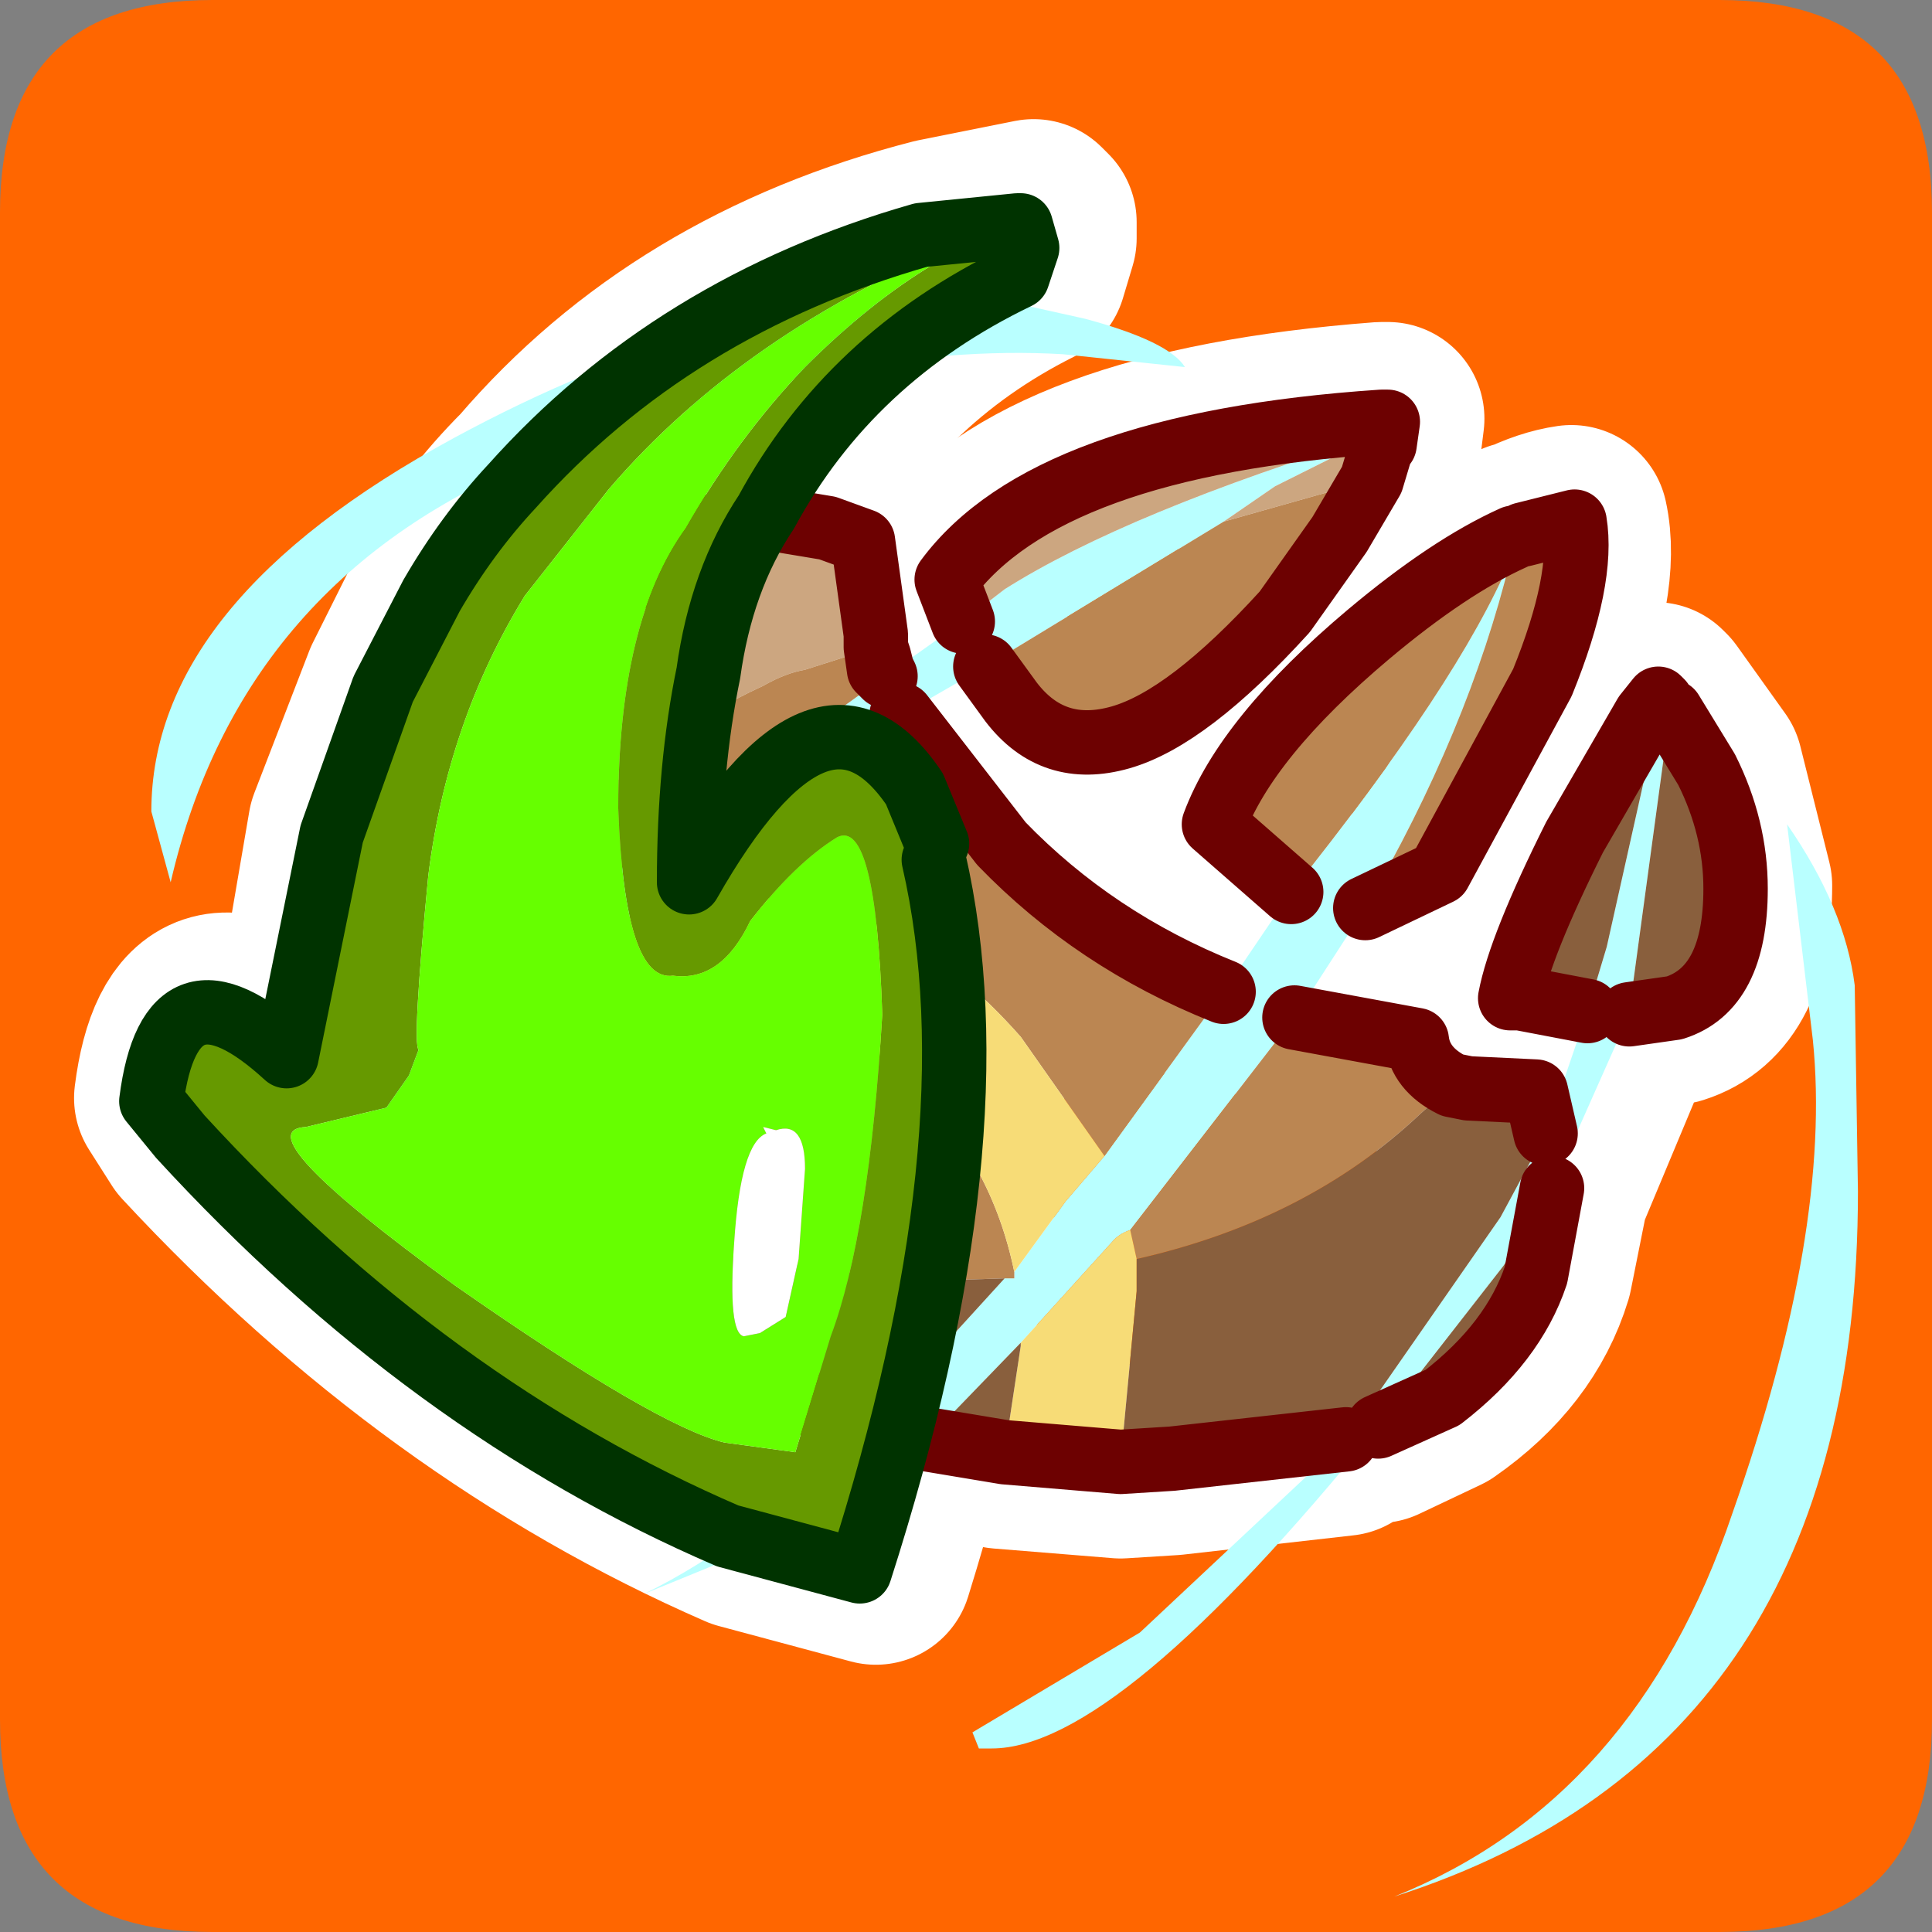 <?xml version="1.0" encoding="UTF-8" standalone="no"?>
<svg xmlns:ffdec="https://www.free-decompiler.com/flash" xmlns:xlink="http://www.w3.org/1999/xlink" ffdec:objectType="frame" height="30.0px" width="30.0px" xmlns="http://www.w3.org/2000/svg">
  <rect width="100%" height="100%" fill="#808080" stroke="none"/>
  <g transform="matrix(1.0, 0.0, 0.0, 1.0, 0.0, 0.0)">
    <use ffdec:characterId="1" height="30.0" transform="matrix(1.0, 0.0, 0.0, 1.0, 0.0, 0.0)" width="30.0" xlink:href="#shape0"/>
  </g>
  <defs>
    <g id="shape0" transform="matrix(1.0, 0.0, 0.0, 1.0, 0.0, 0.0)">
      <path d="M0.0 0.0 L30.0 0.0 30.0 30.0 0.0 30.0 0.0 0.0" fill="#33cc66" fill-opacity="0.0" fill-rule="evenodd" stroke="none"/>
      <path d="M0.0 3.3 Q0.0 0.0 3.3 0.0 L26.7 0.0 Q30.0 0.0 30.0 3.3 L30.0 26.7 Q30.0 30.0 26.7 30.0 L3.3 30.0 Q0.0 30.0 0.0 26.7 L0.0 3.3" fill="#ff6600" fill-rule="evenodd" stroke="none"/>
      <path d="M14.75 13.2 Q15.7 17.6 13.6 24.35 L11.55 23.8 Q6.85 21.75 3.0 17.6 L2.65 17.05 Q2.95 14.7 4.75 16.35 L5.35 12.85 6.2 10.65 6.95 9.15 Q7.45 8.25 8.25 7.45 10.65 4.65 14.55 3.65 L16.05 3.35 16.15 3.45 16.15 3.7 16.0 4.2 Q13.5 5.45 12.15 7.95 11.45 8.9 11.2 10.4 10.9 11.8 11.0 13.65 13.0 10.0 14.55 12.15 L14.8 13.05 14.75 13.2 M15.9 3.0 L15.95 2.9 16.1 3.0 15.9 3.0 M14.8 21.8 L14.9 21.8 14.95 21.85 14.8 21.8" fill="#ffffff" fill-rule="evenodd" stroke="none"/>
      <path d="M14.75 13.2 Q15.7 17.6 13.6 24.35 L11.55 23.8 Q6.85 21.75 3.0 17.6 L2.65 17.05 Q2.95 14.7 4.75 16.35 L5.35 12.85 6.2 10.65 6.95 9.15 Q7.45 8.25 8.25 7.45 10.65 4.65 14.55 3.65 L16.05 3.35 16.15 3.45 16.15 3.7 16.0 4.2 Q13.5 5.45 12.15 7.95 11.45 8.9 11.2 10.4 10.9 11.8 11.0 13.65 13.0 10.0 14.55 12.15 L14.8 13.05" fill="none" stroke="#ffffff" stroke-linecap="round" stroke-linejoin="round" stroke-width="3.0"/>
      <path d="M13.55 22.1 L12.0 21.65 Q9.9 20.9 9.0 18.5 L8.7 17.3 8.5 16.2 8.5 16.15 8.35 15.7 8.35 13.15 Q8.35 11.25 8.9 10.1 10.05 8.05 11.9 8.05 L12.8 8.25 13.4 8.4 13.6 9.85 13.6 10.05 13.65 10.15 13.7 10.35 13.75 10.5 14.9 9.65 14.7 9.0 Q16.2 6.9 21.45 6.5 L21.55 6.5 21.5 6.9 21.45 6.95 21.25 7.5 20.8 8.35 19.95 9.5 Q18.4 11.2 17.4 11.45 16.3 11.75 15.65 10.9 L15.25 10.3 14.0 11.15 15.5 13.1 Q17.0 14.6 18.95 15.4 L20.05 13.8 18.8 12.8 Q19.3 11.45 21.2 9.85 L23.6 8.35 23.65 8.35 Q24.05 8.15 24.4 8.1 24.6 9.0 23.95 10.6 L22.35 13.55 Q21.75 14.1 21.2 14.15 L20.1 15.8 21.95 16.1 Q22.0 16.6 22.5 16.8 L22.75 16.85 23.85 16.9 24.0 17.6 M24.65 15.7 L23.6 15.5 23.45 15.5 Q23.6 14.7 24.4 13.0 L25.55 11.1 25.7 10.85 25.75 10.9 26.5 11.95 26.95 13.75 Q26.95 15.35 26.0 15.65 L25.25 15.75 24.1 18.5 23.85 19.75 Q23.5 20.9 22.35 21.7 L21.4 22.15 M13.6 10.05 L13.65 10.35 13.75 10.5 M8.5 16.15 L8.45 15.75 8.45 15.6 8.35 15.7 M20.85 22.35 L18.2 22.65 17.4 22.7 15.55 22.55 14.35 22.35" fill="none" stroke="#ffffff" stroke-linecap="round" stroke-linejoin="round" stroke-width="3.0"/>
      <path d="M2.65 13.7 L2.35 12.6 Q2.35 9.35 7.05 6.8 11.2 4.55 15.05 4.55 L16.85 4.95 Q18.15 5.3 18.4 5.7 L16.5 5.5 Q13.05 5.3 8.4 7.1 3.75 8.95 2.65 13.7 M15.3 10.35 L14.0 11.1 13.2 11.65 12.0 12.6 10.3 14.05 9.55 14.3 Q9.0 14.65 8.6 15.5 L8.5 15.6 6.65 17.15 Q5.05 18.55 4.6 19.4 6.05 16.25 8.4 14.45 9.3 13.7 10.45 12.9 L12.5 11.4 13.75 10.5 14.95 9.65 15.6 9.15 Q17.5 7.95 21.4 6.75 L19.8 7.55 19.0 8.1 15.3 10.35 M19.0 15.4 L20.05 13.85 Q22.65 10.6 23.45 8.7 22.8 11.35 21.2 14.1 L20.1 15.8 17.55 19.1 Q17.4 19.15 17.3 19.25 L15.85 20.85 14.4 22.35 Q13.75 22.9 13.45 23.2 12.25 24.05 11.1 24.3 L10.0 24.75 Q11.65 23.95 13.55 22.1 L15.6 19.85 15.75 19.85 15.75 19.75 16.55 18.65 17.15 17.95 19.0 15.4 M24.0 17.6 L24.65 15.7 24.95 14.7 25.8 10.9 25.8 10.8 25.9 10.95 25.85 11.65 25.3 15.7 25.3 15.75 24.1 18.45 23.35 19.65 21.4 22.15 Q17.35 27.15 15.4 27.15 L15.2 27.15 15.1 26.9 17.7 25.35 20.9 22.35 23.3 18.9 24.0 17.6 M28.85 18.5 Q28.85 27.15 21.65 29.45 25.4 27.95 26.9 23.5 28.45 19.1 28.15 16.15 L27.75 12.8 Q28.65 14.1 28.8 15.3 L28.85 18.5" fill="#b9ffff" fill-rule="evenodd" stroke="none"/>
      <path d="M14.95 9.65 L14.7 9.0 Q16.25 6.9 21.45 6.55 L21.55 6.55 21.5 6.9 21.45 6.95 21.3 7.45 19.0 8.1 19.8 7.55 21.4 6.75 Q17.5 7.95 15.6 9.15 L14.95 9.65 M8.4 13.2 Q8.4 11.2 8.95 10.15 10.05 8.05 11.95 8.05 L12.85 8.2 13.4 8.4 13.6 9.85 13.6 10.05 12.5 10.4 Q12.2 10.45 11.85 10.65 10.2 11.4 8.4 13.2" fill="#cca680" fill-rule="evenodd" stroke="none"/>
      <path d="M21.3 7.45 L20.8 8.3 19.95 9.5 Q18.45 11.15 17.4 11.45 16.35 11.75 15.7 10.9 L15.3 10.35 19.0 8.1 21.3 7.45 M14.0 11.1 L15.55 13.1 Q17.0 14.6 19.0 15.4 L17.15 17.95 15.85 16.1 Q13.95 13.95 11.8 13.95 L10.3 14.05 12.0 12.6 13.2 11.65 14.0 11.1 M20.05 13.85 L18.85 12.8 Q19.35 11.45 21.25 9.85 22.5 8.8 23.5 8.35 L23.65 8.3 24.45 8.1 Q24.6 9.0 23.95 10.6 L22.35 13.55 21.2 14.1 Q22.8 11.35 23.45 8.7 22.65 10.6 20.05 13.85 M20.1 15.8 L22.0 16.15 Q22.05 16.6 22.55 16.85 L22.05 17.3 Q20.3 18.95 17.65 19.55 L17.55 19.1 20.1 15.8 M9.0 18.45 L8.7 17.25 9.3 16.6 Q10.35 15.6 11.6 15.6 12.9 15.6 14.2 16.9 15.4 18.05 15.75 19.75 L15.75 19.85 15.6 19.85 14.05 19.9 10.9 19.4 Q10.0 19.1 9.0 18.45 M8.5 15.75 L8.5 15.6 8.6 15.5 8.5 15.75 M8.4 14.45 L8.4 13.2 Q10.2 11.4 11.85 10.65 12.2 10.45 12.5 10.4 L13.6 10.05 13.65 10.4 13.75 10.5 12.5 11.4 10.45 12.9 Q9.3 13.7 8.4 14.45" fill="#bb8652" fill-rule="evenodd" stroke="none"/>
      <path d="M17.4 22.7 L15.6 22.55 15.85 20.9 15.85 20.85 17.3 19.25 Q17.4 19.15 17.55 19.1 L17.65 19.55 17.65 20.05 17.4 22.7 M8.7 17.25 L8.5 16.2 8.5 15.75 8.6 15.5 Q9.0 14.65 9.55 14.3 L10.3 14.05 11.8 13.95 Q13.95 13.95 15.85 16.1 L17.15 17.95 16.55 18.65 15.75 19.75 Q15.4 18.05 14.2 16.9 12.9 15.6 11.6 15.6 10.35 15.6 9.3 16.6 L8.7 17.25" fill="#f7dc77" fill-rule="evenodd" stroke="none"/>
      <path d="M22.55 16.85 L22.8 16.9 23.85 16.95 24.0 17.6 23.3 18.9 20.9 22.35 18.2 22.65 17.4 22.7 17.65 20.05 17.65 19.55 Q20.3 18.95 22.05 17.3 L22.55 16.85 M24.65 15.7 L23.6 15.5 23.45 15.5 Q23.6 14.7 24.45 13.0 L25.55 11.1 25.75 10.85 25.8 10.9 24.95 14.7 24.65 15.7 M25.9 10.95 L25.95 11.05 26.5 11.95 Q26.95 12.85 26.95 13.8 26.95 15.35 26.0 15.65 L25.3 15.75 25.3 15.7 25.85 11.65 25.9 10.95 M24.1 18.45 L23.85 19.8 Q23.5 20.85 22.4 21.7 L21.4 22.15 23.35 19.65 24.1 18.45 M15.6 22.55 L14.4 22.35 15.85 20.85 15.85 20.9 15.6 22.55 M13.55 22.1 L12.05 21.65 Q9.9 20.85 9.0 18.45 10.0 19.1 10.9 19.4 L14.05 19.9 15.6 19.85 13.55 22.1" fill="#895f3d" fill-rule="evenodd" stroke="none"/>
      <path d="M14.95 9.65 L14.7 9.0 Q16.25 6.9 21.45 6.55 L21.55 6.55 21.5 6.9 21.45 6.95 21.3 7.45 20.8 8.3 19.95 9.5 Q18.45 11.15 17.4 11.45 16.35 11.75 15.7 10.9 L15.3 10.35 M14.0 11.1 L15.55 13.1 Q17.0 14.6 19.0 15.4 M20.05 13.85 L18.85 12.8 Q19.35 11.45 21.25 9.85 22.5 8.8 23.5 8.35 M23.65 8.3 L24.45 8.1 Q24.6 9.0 23.95 10.6 L22.35 13.55 21.2 14.1 M20.1 15.8 L22.0 16.15 Q22.05 16.6 22.55 16.85 L22.8 16.9 23.85 16.95 24.0 17.6 M24.65 15.7 L23.6 15.5 23.45 15.5 Q23.6 14.7 24.45 13.0 L25.55 11.1 25.75 10.85 25.8 10.9 M25.95 11.05 L26.5 11.95 Q26.95 12.85 26.95 13.8 26.95 15.35 26.0 15.65 L25.3 15.75 M24.1 18.45 L23.85 19.8 Q23.5 20.85 22.4 21.7 L21.4 22.15 M20.9 22.35 L18.2 22.65 17.4 22.7 15.6 22.55 14.4 22.35 M13.55 22.1 L12.05 21.65 Q9.9 20.85 9.0 18.45 L8.7 17.25 8.5 16.2 8.5 15.75 8.5 15.6 M8.4 14.45 L8.4 13.2 Q8.4 11.2 8.95 10.15 10.05 8.05 11.95 8.05 L12.85 8.2 13.4 8.4 13.6 9.85 13.6 10.05 13.65 10.2 13.7 10.4 13.75 10.5 13.65 10.4 13.6 10.05" fill="none" stroke="#6d0101" stroke-linecap="round" stroke-linejoin="round" stroke-width="1.0"/>
      <path d="M15.9 3.2 L15.9 3.0 16.05 3.1 15.9 3.2" fill="#ffffff" fill-rule="evenodd" stroke="none"/>
      <path d="M14.5 13.35 Q15.5 17.7 13.35 24.4 L11.3 23.85 Q6.65 21.85 2.8 17.65 L2.35 17.1 Q2.65 14.75 4.45 16.4 L5.15 12.95 5.95 10.7 6.7 9.25 Q7.25 8.3 7.95 7.55 10.45 4.75 14.3 3.65 L15.8 3.5 15.0 3.75 Q11.55 5.15 9.45 7.6 L8.15 9.25 Q6.95 11.2 6.65 13.6 6.4 16.2 6.5 16.3 L6.35 16.7 6.0 17.2 4.75 17.5 Q3.75 17.55 7.05 19.95 10.2 22.15 11.25 22.4 L12.35 22.55 12.9 20.75 Q13.5 19.15 13.7 15.75 13.6 12.7 13.0 13.0 12.35 13.4 11.65 14.3 11.2 15.25 10.45 15.15 9.7 15.25 9.6 12.55 9.6 9.65 10.65 8.2 11.45 6.8 12.5 5.7 13.5 4.7 14.5 4.1 L15.85 3.5 15.95 3.85 15.8 4.3 Q13.2 5.55 11.9 7.95 11.2 9.0 11.0 10.45 10.7 11.9 10.7 13.7 12.75 10.1 14.2 12.25 L14.55 13.1 14.5 13.35" fill="#669900" fill-rule="evenodd" stroke="none"/>
      <path d="M15.8 3.5 L15.85 3.5 14.5 4.1 Q13.5 4.7 12.5 5.7 11.45 6.8 10.65 8.2 9.6 9.65 9.6 12.55 9.7 15.25 10.45 15.15 11.2 15.25 11.65 14.3 12.35 13.4 13.0 13.0 13.6 12.7 13.7 15.75 13.5 19.15 12.9 20.75 L12.35 22.55 11.25 22.4 Q10.2 22.15 7.05 19.95 3.75 17.55 4.75 17.5 L6.0 17.2 6.35 16.7 6.5 16.3 Q6.4 16.2 6.65 13.6 6.95 11.2 8.15 9.25 L9.45 7.6 Q11.55 5.15 15.0 3.75 L15.8 3.5 M12.4 19.55 L12.5 18.15 Q12.5 17.4 12.05 17.55 L11.85 17.5 11.9 17.6 Q11.5 17.75 11.4 19.3 11.3 20.7 11.55 20.75 L11.8 20.7 12.2 20.45 12.4 19.55" fill="#66ff00" fill-rule="evenodd" stroke="none"/>
      <path d="M12.4 19.55 L12.2 20.45 11.8 20.7 11.55 20.75 Q11.3 20.7 11.4 19.3 11.5 17.75 11.9 17.6 L11.85 17.5 12.05 17.55 Q12.5 17.4 12.5 18.15 L12.4 19.55" fill="#ffffff" fill-rule="evenodd" stroke="none"/>
      <path d="M14.5 13.35 Q15.5 17.7 13.35 24.4 L11.3 23.85 Q6.65 21.85 2.8 17.65 L2.35 17.1 Q2.65 14.75 4.45 16.4 L5.15 12.95 5.95 10.7 6.7 9.25 Q7.25 8.3 7.95 7.55 10.45 4.75 14.3 3.65 L15.8 3.5 15.85 3.5 15.95 3.85 15.8 4.3 Q13.2 5.55 11.9 7.95 11.2 9.0 11.0 10.45 10.7 11.9 10.7 13.7 12.75 10.1 14.2 12.25 L14.55 13.1" fill="none" stroke="#003300" stroke-linecap="round" stroke-linejoin="round" stroke-width="1.0"/>
    </g>
  </defs>
</svg>

